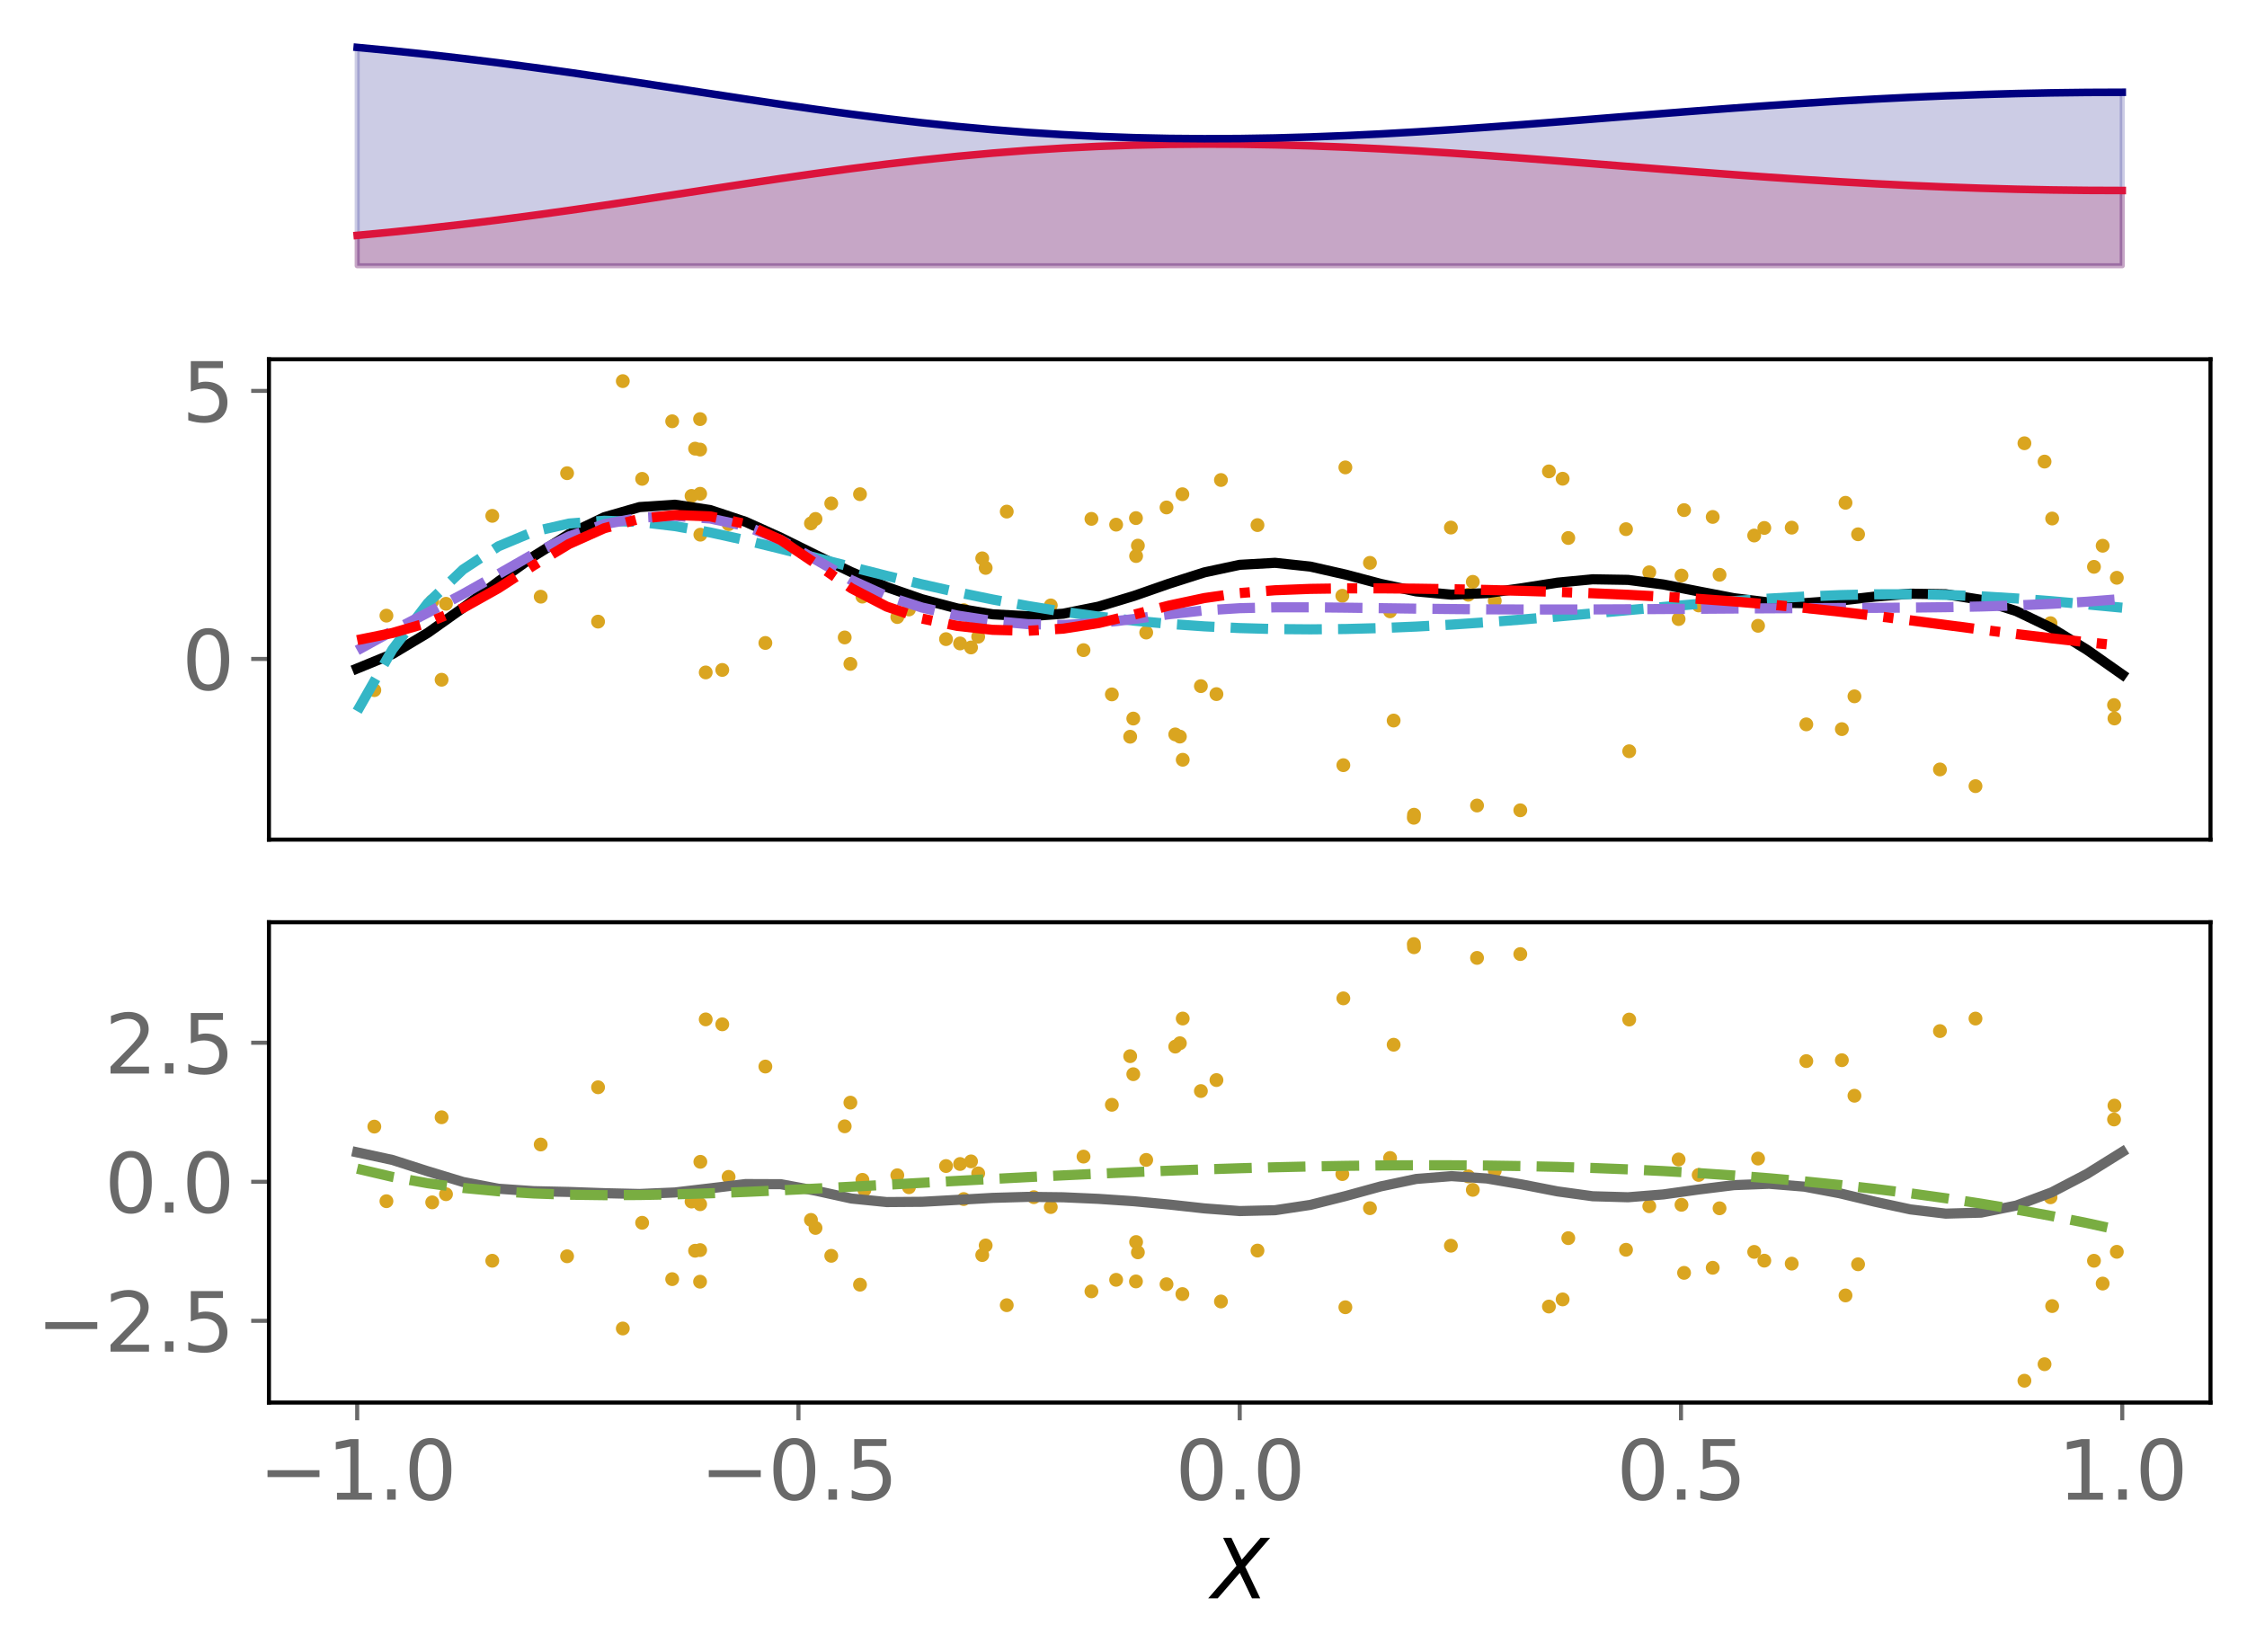 <?xml version="1.0" encoding="utf-8" standalone="no"?>
<!DOCTYPE svg PUBLIC "-//W3C//DTD SVG 1.1//EN"
  "http://www.w3.org/Graphics/SVG/1.1/DTD/svg11.dtd">
<svg xmlns:xlink="http://www.w3.org/1999/xlink" width="443.262pt" height="325.85pt" viewBox="0 0 443.262 325.85" xmlns="http://www.w3.org/2000/svg" version="1.1">
 <defs>
  <style type="text/css">*{stroke-linejoin: round; stroke-linecap: butt}</style>
 </defs>
 <g id="figure_1">
  <g id="patch_1">
   <path d="M 0 325.85 
L 443.262 325.85 
L 443.262 0 
L 0 0 
z
" style="fill: #ffffff"/>
  </g>
  <g id="axes_1">
   <g id="patch_2">
    <path d="M 53.053 54.576 
L 436.062 54.576 
L 436.062 7.2 
L 53.053 7.2 
z
" style="fill: #ffffff"/>
   </g>
   <g id="PolyCollection_1">
    <defs>
     <path id="md987b7becd" d="M 70.462 -273.427 
L 70.462 -279.421 
L 77.426 -280.085 
L 84.39 -280.814 
L 91.353 -281.607 
L 98.317 -282.462 
L 105.281 -283.377 
L 112.245 -284.344 
L 119.209 -285.355 
L 126.173 -286.399 
L 133.136 -287.465 
L 140.1 -288.537 
L 147.064 -289.601 
L 154.028 -290.641 
L 160.992 -291.642 
L 167.956 -292.591 
L 174.919 -293.476 
L 181.883 -294.285 
L 188.847 -295.011 
L 195.811 -295.646 
L 202.775 -296.187 
L 209.738 -296.631 
L 216.702 -296.976 
L 223.666 -297.223 
L 230.63 -297.374 
L 237.594 -297.432 
L 244.558 -297.4 
L 251.521 -297.284 
L 258.485 -297.088 
L 265.449 -296.82 
L 272.413 -296.486 
L 279.377 -296.094 
L 286.34 -295.651 
L 293.304 -295.168 
L 300.268 -294.653 
L 307.232 -294.115 
L 314.196 -293.563 
L 321.159 -293.006 
L 328.123 -292.452 
L 335.087 -291.911 
L 342.051 -291.388 
L 349.015 -290.89 
L 355.979 -290.424 
L 362.942 -289.994 
L 369.906 -289.606 
L 376.87 -289.261 
L 383.834 -288.964 
L 390.798 -288.717 
L 397.762 -288.523 
L 404.725 -288.382 
L 411.689 -288.298 
L 418.653 -288.271 
L 418.653 -273.427 
L 418.653 -273.427 
L 411.689 -273.427 
L 404.725 -273.427 
L 397.762 -273.427 
L 390.798 -273.427 
L 383.834 -273.427 
L 376.87 -273.427 
L 369.906 -273.427 
L 362.942 -273.427 
L 355.979 -273.427 
L 349.015 -273.427 
L 342.051 -273.427 
L 335.087 -273.427 
L 328.123 -273.427 
L 321.159 -273.427 
L 314.196 -273.427 
L 307.232 -273.427 
L 300.268 -273.427 
L 293.304 -273.427 
L 286.34 -273.427 
L 279.377 -273.427 
L 272.413 -273.427 
L 265.449 -273.427 
L 258.485 -273.427 
L 251.521 -273.427 
L 244.558 -273.427 
L 237.594 -273.427 
L 230.63 -273.427 
L 223.666 -273.427 
L 216.702 -273.427 
L 209.738 -273.427 
L 202.775 -273.427 
L 195.811 -273.427 
L 188.847 -273.427 
L 181.883 -273.427 
L 174.919 -273.427 
L 167.956 -273.427 
L 160.992 -273.427 
L 154.028 -273.427 
L 147.064 -273.427 
L 140.1 -273.427 
L 133.136 -273.427 
L 126.173 -273.427 
L 119.209 -273.427 
L 112.245 -273.427 
L 105.281 -273.427 
L 98.317 -273.427 
L 91.353 -273.427 
L 84.39 -273.427 
L 77.426 -273.427 
L 70.462 -273.427 
z
" style="stroke: #dc143c; stroke-opacity: 0.2"/>
    </defs>
    <g clip-path="url(#pdf76a95fe4)">
     <use xlink:href="#md987b7becd" x="0" y="325.85" style="fill: #dc143c; fill-opacity: 0.2; stroke: #dc143c; stroke-opacity: 0.2"/>
    </g>
   </g>
   <g id="PolyCollection_2">
    <defs>
     <path id="m2a4f00400b" d="M 70.462 -273.427 
L 70.462 -316.497 
L 77.426 -315.832 
L 84.39 -315.103 
L 91.353 -314.31 
L 98.317 -313.455 
L 105.281 -312.54 
L 112.245 -311.573 
L 119.209 -310.562 
L 126.173 -309.518 
L 133.136 -308.452 
L 140.1 -307.38 
L 147.064 -306.317 
L 154.028 -305.277 
L 160.992 -304.275 
L 167.956 -303.326 
L 174.919 -302.441 
L 181.883 -301.632 
L 188.847 -300.906 
L 195.811 -300.271 
L 202.775 -299.73 
L 209.738 -299.287 
L 216.702 -298.941 
L 223.666 -298.694 
L 230.63 -298.543 
L 237.594 -298.485 
L 244.558 -298.517 
L 251.521 -298.633 
L 258.485 -298.829 
L 265.449 -299.097 
L 272.413 -299.431 
L 279.377 -299.824 
L 286.34 -300.266 
L 293.304 -300.749 
L 300.268 -301.264 
L 307.232 -301.802 
L 314.196 -302.354 
L 321.159 -302.911 
L 328.123 -303.465 
L 335.087 -304.007 
L 342.051 -304.529 
L 349.015 -305.027 
L 355.979 -305.493 
L 362.942 -305.923 
L 369.906 -306.311 
L 376.87 -306.656 
L 383.834 -306.953 
L 390.798 -307.2 
L 397.762 -307.394 
L 404.725 -307.535 
L 411.689 -307.619 
L 418.653 -307.647 
L 418.653 -273.427 
L 418.653 -273.427 
L 411.689 -273.427 
L 404.725 -273.427 
L 397.762 -273.427 
L 390.798 -273.427 
L 383.834 -273.427 
L 376.87 -273.427 
L 369.906 -273.427 
L 362.942 -273.427 
L 355.979 -273.427 
L 349.015 -273.427 
L 342.051 -273.427 
L 335.087 -273.427 
L 328.123 -273.427 
L 321.159 -273.427 
L 314.196 -273.427 
L 307.232 -273.427 
L 300.268 -273.427 
L 293.304 -273.427 
L 286.34 -273.427 
L 279.377 -273.427 
L 272.413 -273.427 
L 265.449 -273.427 
L 258.485 -273.427 
L 251.521 -273.427 
L 244.558 -273.427 
L 237.594 -273.427 
L 230.63 -273.427 
L 223.666 -273.427 
L 216.702 -273.427 
L 209.738 -273.427 
L 202.775 -273.427 
L 195.811 -273.427 
L 188.847 -273.427 
L 181.883 -273.427 
L 174.919 -273.427 
L 167.956 -273.427 
L 160.992 -273.427 
L 154.028 -273.427 
L 147.064 -273.427 
L 140.1 -273.427 
L 133.136 -273.427 
L 126.173 -273.427 
L 119.209 -273.427 
L 112.245 -273.427 
L 105.281 -273.427 
L 98.317 -273.427 
L 91.353 -273.427 
L 84.39 -273.427 
L 77.426 -273.427 
L 70.462 -273.427 
z
" style="stroke: #000080; stroke-opacity: 0.2"/>
    </defs>
    <g clip-path="url(#pdf76a95fe4)">
     <use xlink:href="#m2a4f00400b" x="0" y="325.85" style="fill: #000080; fill-opacity: 0.2; stroke: #000080; stroke-opacity: 0.2"/>
    </g>
   </g>
   <g id="matplotlib.axis_1"/>
   <g id="matplotlib.axis_2"/>
   <g id="line2d_1">
    <path d="M 70.462 46.429 
L 77.426 45.765 
L 84.39 45.036 
L 91.353 44.243 
L 98.317 43.388 
L 105.281 42.473 
L 112.245 41.506 
L 119.209 40.495 
L 126.173 39.451 
L 133.136 38.385 
L 140.1 37.313 
L 147.064 36.249 
L 154.028 35.209 
L 160.992 34.208 
L 167.956 33.259 
L 174.919 32.374 
L 181.883 31.565 
L 188.847 30.839 
L 195.811 30.204 
L 202.775 29.663 
L 209.738 29.219 
L 216.702 28.874 
L 223.666 28.627 
L 230.63 28.476 
L 237.594 28.418 
L 244.558 28.45 
L 251.521 28.566 
L 258.485 28.762 
L 265.449 29.03 
L 272.413 29.364 
L 279.377 29.756 
L 286.34 30.199 
L 293.304 30.682 
L 300.268 31.197 
L 307.232 31.735 
L 314.196 32.287 
L 321.159 32.844 
L 328.123 33.398 
L 335.087 33.939 
L 342.051 34.462 
L 349.015 34.96 
L 355.979 35.426 
L 362.942 35.856 
L 369.906 36.244 
L 376.87 36.589 
L 383.834 36.886 
L 390.798 37.133 
L 397.762 37.327 
L 404.725 37.468 
L 411.689 37.552 
L 418.653 37.579 
" clip-path="url(#pdf76a95fe4)" style="fill: none; stroke: #dc143c; stroke-width: 1.5; stroke-linecap: square"/>
   </g>
   <g id="line2d_2">
    <path d="M 70.462 9.353 
L 77.426 10.018 
L 84.39 10.747 
L 91.353 11.54 
L 98.317 12.395 
L 105.281 13.31 
L 112.245 14.277 
L 119.209 15.288 
L 126.173 16.332 
L 133.136 17.398 
L 140.1 18.47 
L 147.064 19.533 
L 154.028 20.573 
L 160.992 21.575 
L 167.956 22.524 
L 174.919 23.409 
L 181.883 24.218 
L 188.847 24.944 
L 195.811 25.579 
L 202.775 26.12 
L 209.738 26.563 
L 216.702 26.909 
L 223.666 27.156 
L 230.63 27.307 
L 237.594 27.365 
L 244.558 27.333 
L 251.521 27.217 
L 258.485 27.021 
L 265.449 26.753 
L 272.413 26.419 
L 279.377 26.026 
L 286.34 25.584 
L 293.304 25.101 
L 300.268 24.586 
L 307.232 24.048 
L 314.196 23.496 
L 321.159 22.939 
L 328.123 22.385 
L 335.087 21.843 
L 342.051 21.321 
L 349.015 20.823 
L 355.979 20.357 
L 362.942 19.927 
L 369.906 19.539 
L 376.87 19.194 
L 383.834 18.897 
L 390.798 18.65 
L 397.762 18.456 
L 404.725 18.315 
L 411.689 18.231 
L 418.653 18.203 
" clip-path="url(#pdf76a95fe4)" style="fill: none; stroke: #000080; stroke-width: 1.5; stroke-linecap: square"/>
   </g>
  </g>
  <g id="axes_2">
   <g id="patch_3">
    <path d="M 53.053 165.628 
L 436.062 165.628 
L 436.062 70.876 
L 53.053 70.876 
z
" style="fill: #ffffff"/>
   </g>
   <g id="PathCollection_1">
    <defs>
     <path id="me28615d45f" d="M 0 0.866 
C 0.23 0.866 0.45 0.775 0.612 0.612 
C 0.775 0.45 0.866 0.23 0.866 0 
C 0.866 -0.23 0.775 -0.45 0.612 -0.612 
C 0.45 -0.775 0.23 -0.866 0 -0.866 
C -0.23 -0.866 -0.45 -0.775 -0.612 -0.612 
C -0.775 -0.45 -0.866 -0.23 -0.866 0 
C -0.866 0.23 -0.775 0.45 -0.612 0.612 
C -0.45 0.775 -0.23 0.866 0 0.866 
z
" style="stroke: #daa520"/>
    </defs>
    <g clip-path="url(#pc9ce8273e6)">
     <use xlink:href="#me28615d45f" x="166.633" y="125.748" style="fill: #daa520; stroke: #daa520"/>
     <use xlink:href="#me28615d45f" x="193.764" y="110.142" style="fill: #daa520; stroke: #daa520"/>
     <use xlink:href="#me28615d45f" x="231.839" y="144.874" style="fill: #daa520; stroke: #daa520"/>
     <use xlink:href="#me28615d45f" x="403.326" y="91.057" style="fill: #daa520; stroke: #daa520"/>
     <use xlink:href="#me28615d45f" x="223.562" y="141.75" style="fill: #daa520; stroke: #daa520"/>
     <use xlink:href="#me28615d45f" x="97.111" y="101.76" style="fill: #daa520; stroke: #daa520"/>
     <use xlink:href="#me28615d45f" x="363.34" y="143.832" style="fill: #daa520; stroke: #daa520"/>
     <use xlink:href="#me28615d45f" x="265.399" y="92.203" style="fill: #daa520; stroke: #daa520"/>
     <use xlink:href="#me28615d45f" x="233.247" y="97.494" style="fill: #daa520; stroke: #daa520"/>
     <use xlink:href="#me28615d45f" x="308.259" y="94.438" style="fill: #daa520; stroke: #daa520"/>
     <use xlink:href="#me28615d45f" x="224.469" y="107.636" style="fill: #daa520; stroke: #daa520"/>
     <use xlink:href="#me28615d45f" x="417.113" y="141.732" style="fill: #daa520; stroke: #daa520"/>
     <use xlink:href="#me28615d45f" x="203.939" y="121.477" style="fill: #daa520; stroke: #daa520"/>
     <use xlink:href="#me28615d45f" x="232.753" y="145.305" style="fill: #daa520; stroke: #daa520"/>
     <use xlink:href="#me28615d45f" x="194.442" y="112.031" style="fill: #daa520; stroke: #daa520"/>
     <use xlink:href="#me28615d45f" x="305.553" y="92.988" style="fill: #daa520; stroke: #daa520"/>
     <use xlink:href="#me28615d45f" x="331.704" y="113.538" style="fill: #daa520; stroke: #daa520"/>
     <use xlink:href="#me28615d45f" x="106.663" y="117.711" style="fill: #daa520; stroke: #daa520"/>
     <use xlink:href="#me28615d45f" x="389.702" y="155.082" style="fill: #daa520; stroke: #daa520"/>
     <use xlink:href="#me28615d45f" x="87.981" y="119.105" style="fill: #daa520; stroke: #daa520"/>
     <use xlink:href="#me28615d45f" x="167.754" y="130.968" style="fill: #daa520; stroke: #daa520"/>
     <use xlink:href="#me28615d45f" x="207.286" y="119.428" style="fill: #daa520; stroke: #daa520"/>
     <use xlink:href="#me28615d45f" x="299.906" y="159.843" style="fill: #daa520; stroke: #daa520"/>
     <use xlink:href="#me28615d45f" x="348.041" y="104.148" style="fill: #daa520; stroke: #daa520"/>
     <use xlink:href="#me28615d45f" x="404.827" y="102.289" style="fill: #daa520; stroke: #daa520"/>
     <use xlink:href="#me28615d45f" x="85.261" y="118.619" style="fill: #daa520; stroke: #daa520"/>
     <use xlink:href="#me28615d45f" x="213.744" y="128.252" style="fill: #daa520; stroke: #daa520"/>
     <use xlink:href="#me28615d45f" x="265" y="150.945" style="fill: #daa520; stroke: #daa520"/>
     <use xlink:href="#me28615d45f" x="264.801" y="117.529" style="fill: #daa520; stroke: #daa520"/>
     <use xlink:href="#me28615d45f" x="138.119" y="88.686" style="fill: #daa520; stroke: #daa520"/>
     <use xlink:href="#me28615d45f" x="76.231" y="121.447" style="fill: #daa520; stroke: #daa520"/>
     <use xlink:href="#me28615d45f" x="236.896" y="135.353" style="fill: #daa520; stroke: #daa520"/>
     <use xlink:href="#me28615d45f" x="137.118" y="88.504" style="fill: #daa520; stroke: #daa520"/>
     <use xlink:href="#me28615d45f" x="353.447" y="104.09" style="fill: #daa520; stroke: #daa520"/>
     <use xlink:href="#me28615d45f" x="142.481" y="132.157" style="fill: #daa520; stroke: #daa520"/>
     <use xlink:href="#me28615d45f" x="364.061" y="99.183" style="fill: #daa520; stroke: #daa520"/>
     <use xlink:href="#me28615d45f" x="294.87" y="118.522" style="fill: #daa520; stroke: #daa520"/>
     <use xlink:href="#me28615d45f" x="286.215" y="104.073" style="fill: #daa520; stroke: #daa520"/>
     <use xlink:href="#me28615d45f" x="138.118" y="97.408" style="fill: #daa520; stroke: #daa520"/>
     <use xlink:href="#me28615d45f" x="138.101" y="82.676" style="fill: #daa520; stroke: #daa520"/>
     <use xlink:href="#me28615d45f" x="278.897" y="161.321" style="fill: #daa520; stroke: #daa520"/>
     <use xlink:href="#me28615d45f" x="139.216" y="132.649" style="fill: #daa520; stroke: #daa520"/>
     <use xlink:href="#me28615d45f" x="248.06" y="103.585" style="fill: #daa520; stroke: #daa520"/>
     <use xlink:href="#me28615d45f" x="169.65" y="97.487" style="fill: #daa520; stroke: #daa520"/>
     <use xlink:href="#me28615d45f" x="399.356" y="87.439" style="fill: #daa520; stroke: #daa520"/>
     <use xlink:href="#me28615d45f" x="215.305" y="102.356" style="fill: #daa520; stroke: #daa520"/>
     <use xlink:href="#me28615d45f" x="163.979" y="99.31" style="fill: #daa520; stroke: #daa520"/>
     <use xlink:href="#me28615d45f" x="365.824" y="137.364" style="fill: #daa520; stroke: #daa520"/>
     <use xlink:href="#me28615d45f" x="417.583" y="113.978" style="fill: #daa520; stroke: #daa520"/>
     <use xlink:href="#me28615d45f" x="87.113" y="134.091" style="fill: #daa520; stroke: #daa520"/>
     <use xlink:href="#me28615d45f" x="320.762" y="104.386" style="fill: #daa520; stroke: #daa520"/>
     <use xlink:href="#me28615d45f" x="177.011" y="121.725" style="fill: #daa520; stroke: #daa520"/>
     <use xlink:href="#me28615d45f" x="150.984" y="126.836" style="fill: #daa520; stroke: #daa520"/>
     <use xlink:href="#me28615d45f" x="132.601" y="83.104" style="fill: #daa520; stroke: #daa520"/>
     <use xlink:href="#me28615d45f" x="291.373" y="158.903" style="fill: #daa520; stroke: #daa520"/>
     <use xlink:href="#me28615d45f" x="220.179" y="103.499" style="fill: #daa520; stroke: #daa520"/>
     <use xlink:href="#me28615d45f" x="226.111" y="124.781" style="fill: #daa520; stroke: #daa520"/>
     <use xlink:href="#me28615d45f" x="270.245" y="111.033" style="fill: #daa520; stroke: #daa520"/>
     <use xlink:href="#me28615d45f" x="417.031" y="139.085" style="fill: #daa520; stroke: #daa520"/>
     <use xlink:href="#me28615d45f" x="111.868" y="93.347" style="fill: #daa520; stroke: #daa520"/>
     <use xlink:href="#me28615d45f" x="191.554" y="127.722" style="fill: #daa520; stroke: #daa520"/>
     <use xlink:href="#me28615d45f" x="136.419" y="97.826" style="fill: #daa520; stroke: #daa520"/>
     <use xlink:href="#me28615d45f" x="335.096" y="119.437" style="fill: #daa520; stroke: #daa520"/>
     <use xlink:href="#me28615d45f" x="198.6" y="100.921" style="fill: #daa520; stroke: #daa520"/>
     <use xlink:href="#me28615d45f" x="366.538" y="105.397" style="fill: #daa520; stroke: #daa520"/>
     <use xlink:href="#me28615d45f" x="230.119" y="100.104" style="fill: #daa520; stroke: #daa520"/>
     <use xlink:href="#me28615d45f" x="179.306" y="120.229" style="fill: #daa520; stroke: #daa520"/>
     <use xlink:href="#me28615d45f" x="170.516" y="115.979" style="fill: #daa520; stroke: #daa520"/>
     <use xlink:href="#me28615d45f" x="192.966" y="125.6" style="fill: #daa520; stroke: #daa520"/>
     <use xlink:href="#me28615d45f" x="159.977" y="103.246" style="fill: #daa520; stroke: #daa520"/>
     <use xlink:href="#me28615d45f" x="233.313" y="149.876" style="fill: #daa520; stroke: #daa520"/>
     <use xlink:href="#me28615d45f" x="414.788" y="107.659" style="fill: #daa520; stroke: #daa520"/>
     <use xlink:href="#me28615d45f" x="289.645" y="117.322" style="fill: #daa520; stroke: #daa520"/>
     <use xlink:href="#me28615d45f" x="290.537" y="114.777" style="fill: #daa520; stroke: #daa520"/>
     <use xlink:href="#me28615d45f" x="337.862" y="101.974" style="fill: #daa520; stroke: #daa520"/>
     <use xlink:href="#me28615d45f" x="239.967" y="136.925" style="fill: #daa520; stroke: #daa520"/>
     <use xlink:href="#me28615d45f" x="126.675" y="94.462" style="fill: #daa520; stroke: #daa520"/>
     <use xlink:href="#me28615d45f" x="138.157" y="105.476" style="fill: #daa520; stroke: #daa520"/>
     <use xlink:href="#me28615d45f" x="413.073" y="111.819" style="fill: #daa520; stroke: #daa520"/>
     <use xlink:href="#me28615d45f" x="170.127" y="117.694" style="fill: #daa520; stroke: #daa520"/>
     <use xlink:href="#me28615d45f" x="219.334" y="136.982" style="fill: #daa520; stroke: #daa520"/>
     <use xlink:href="#me28615d45f" x="186.62" y="126.08" style="fill: #daa520; stroke: #daa520"/>
     <use xlink:href="#me28615d45f" x="189.391" y="126.932" style="fill: #daa520; stroke: #daa520"/>
     <use xlink:href="#me28615d45f" x="356.327" y="142.893" style="fill: #daa520; stroke: #daa520"/>
     <use xlink:href="#me28615d45f" x="190.109" y="120.369" style="fill: #daa520; stroke: #daa520"/>
     <use xlink:href="#me28615d45f" x="122.858" y="75.183" style="fill: #daa520; stroke: #daa520"/>
     <use xlink:href="#me28615d45f" x="404.503" y="122.937" style="fill: #daa520; stroke: #daa520"/>
     <use xlink:href="#me28615d45f" x="274.92" y="142.14" style="fill: #daa520; stroke: #daa520"/>
     <use xlink:href="#me28615d45f" x="160.878" y="102.37" style="fill: #daa520; stroke: #daa520"/>
     <use xlink:href="#me28615d45f" x="332.213" y="100.627" style="fill: #daa520; stroke: #daa520"/>
     <use xlink:href="#me28615d45f" x="222.949" y="145.337" style="fill: #daa520; stroke: #daa520"/>
     <use xlink:href="#me28615d45f" x="309.372" y="106.127" style="fill: #daa520; stroke: #daa520"/>
     <use xlink:href="#me28615d45f" x="224.088" y="102.205" style="fill: #daa520; stroke: #daa520"/>
     <use xlink:href="#me28615d45f" x="117.979" y="122.625" style="fill: #daa520; stroke: #daa520"/>
     <use xlink:href="#me28615d45f" x="278.939" y="160.717" style="fill: #daa520; stroke: #daa520"/>
     <use xlink:href="#me28615d45f" x="346.046" y="105.642" style="fill: #daa520; stroke: #daa520"/>
     <use xlink:href="#me28615d45f" x="240.855" y="94.689" style="fill: #daa520; stroke: #daa520"/>
     <use xlink:href="#me28615d45f" x="339.212" y="113.385" style="fill: #daa520; stroke: #daa520"/>
     <use xlink:href="#me28615d45f" x="331.136" y="122.12" style="fill: #daa520; stroke: #daa520"/>
     <use xlink:href="#me28615d45f" x="73.844" y="136.143" style="fill: #daa520; stroke: #daa520"/>
     <use xlink:href="#me28615d45f" x="321.391" y="148.196" style="fill: #daa520; stroke: #daa520"/>
     <use xlink:href="#me28615d45f" x="274.219" y="120.599" style="fill: #daa520; stroke: #daa520"/>
     <use xlink:href="#me28615d45f" x="325.352" y="112.895" style="fill: #daa520; stroke: #daa520"/>
     <use xlink:href="#me28615d45f" x="346.811" y="123.452" style="fill: #daa520; stroke: #daa520"/>
     <use xlink:href="#me28615d45f" x="382.69" y="151.785" style="fill: #daa520; stroke: #daa520"/>
     <use xlink:href="#me28615d45f" x="224.118" y="109.689" style="fill: #daa520; stroke: #daa520"/>
     <use xlink:href="#me28615d45f" x="143.73" y="103.399" style="fill: #daa520; stroke: #daa520"/>
    </g>
   </g>
   <g id="matplotlib.axis_3"/>
   <g id="matplotlib.axis_4">
    <g id="ytick_1">
     <g id="line2d_3">
      <defs>
       <path id="mc7d3f2f0c9" d="M 0 0 
L -3.5 0 
" style="stroke: #696969; stroke-width: 0.8"/>
      </defs>
      <g>
       <use xlink:href="#mc7d3f2f0c9" x="53.053" y="129.99" style="fill: #696969; stroke: #696969; stroke-width: 0.8"/>
      </g>
     </g>
     <g id="text_1">
      <!-- 0 -->
      <g style="fill: #696969" transform="translate(35.873 136.069) scale(0.16 -0.16)">
       <defs>
        <path id="DejaVuSans-30" d="M 2034 4250 
Q 1547 4250 1301 3770 
Q 1056 3291 1056 2328 
Q 1056 1369 1301 889 
Q 1547 409 2034 409 
Q 2525 409 2770 889 
Q 3016 1369 3016 2328 
Q 3016 3291 2770 3770 
Q 2525 4250 2034 4250 
z
M 2034 4750 
Q 2819 4750 3233 4129 
Q 3647 3509 3647 2328 
Q 3647 1150 3233 529 
Q 2819 -91 2034 -91 
Q 1250 -91 836 529 
Q 422 1150 422 2328 
Q 422 3509 836 4129 
Q 1250 4750 2034 4750 
z
" transform="scale(0.016)"/>
       </defs>
       <use xlink:href="#DejaVuSans-30"/>
      </g>
     </g>
    </g>
    <g id="ytick_2">
     <g id="line2d_4">
      <g>
       <use xlink:href="#mc7d3f2f0c9" x="53.053" y="77.111" style="fill: #696969; stroke: #696969; stroke-width: 0.8"/>
      </g>
     </g>
     <g id="text_2">
      <!-- 5 -->
      <g style="fill: #696969" transform="translate(35.873 83.19) scale(0.16 -0.16)">
       <defs>
        <path id="DejaVuSans-35" d="M 691 4666 
L 3169 4666 
L 3169 4134 
L 1269 4134 
L 1269 2991 
Q 1406 3038 1543 3061 
Q 1681 3084 1819 3084 
Q 2600 3084 3056 2656 
Q 3513 2228 3513 1497 
Q 3513 744 3044 326 
Q 2575 -91 1722 -91 
Q 1428 -91 1123 -41 
Q 819 9 494 109 
L 494 744 
Q 775 591 1075 516 
Q 1375 441 1709 441 
Q 2250 441 2565 725 
Q 2881 1009 2881 1497 
Q 2881 1984 2565 2268 
Q 2250 2553 1709 2553 
Q 1456 2553 1204 2497 
Q 953 2441 691 2322 
L 691 4666 
z
" transform="scale(0.016)"/>
       </defs>
       <use xlink:href="#DejaVuSans-35"/>
      </g>
     </g>
    </g>
   </g>
   <g id="line2d_5">
    <path d="M 70.462 131.873 
L 77.426 129.014 
L 84.39 124.84 
L 91.353 119.9 
L 98.317 114.713 
L 105.281 109.734 
L 112.245 105.378 
L 119.209 102.032 
L 126.173 100.028 
L 133.136 99.562 
L 140.1 100.616 
L 147.064 102.932 
L 154.028 106.07 
L 160.992 109.524 
L 167.956 112.862 
L 174.919 115.802 
L 181.883 118.21 
L 188.847 120.027 
L 195.811 121.182 
L 202.775 121.564 
L 209.738 121.063 
L 216.702 119.67 
L 223.666 117.565 
L 230.63 115.135 
L 237.594 112.911 
L 244.558 111.422 
L 251.521 111.026 
L 258.485 111.769 
L 265.449 113.348 
L 272.413 115.192 
L 279.377 116.664 
L 286.34 117.305 
L 293.304 117.003 
L 300.268 116.036 
L 307.232 114.941 
L 314.196 114.275 
L 321.159 114.392 
L 328.123 115.296 
L 335.087 116.667 
L 342.051 118.006 
L 349.015 118.854 
L 355.979 118.981 
L 362.942 118.474 
L 369.906 117.689 
L 376.87 117.117 
L 383.834 117.221 
L 390.798 118.32 
L 397.762 120.554 
L 404.725 123.899 
L 411.689 128.181 
L 418.653 133.071 
" clip-path="url(#pc9ce8273e6)" style="fill: none; stroke: #000000; stroke-width: 2; stroke-linecap: square"/>
   </g>
   <g id="line2d_6">
    <path d="M 70.462 140.308 
L 77.426 128.108 
L 84.39 118.964 
L 91.353 112.34 
L 98.317 107.774 
L 105.281 104.867 
L 112.245 103.28 
L 119.209 102.726 
L 126.173 102.963 
L 133.136 103.787 
L 140.1 105.032 
L 147.064 106.56 
L 154.028 108.26 
L 160.992 110.043 
L 167.956 111.84 
L 174.919 113.596 
L 181.883 115.27 
L 188.847 116.831 
L 195.811 118.259 
L 202.775 119.54 
L 209.738 120.664 
L 216.702 121.628 
L 223.666 122.431 
L 230.63 123.074 
L 237.594 123.562 
L 244.558 123.899 
L 251.521 124.093 
L 258.485 124.151 
L 265.449 124.082 
L 272.413 123.896 
L 279.377 123.603 
L 286.34 123.215 
L 293.304 122.746 
L 300.268 122.21 
L 307.232 121.623 
L 314.196 121.001 
L 321.159 120.365 
L 328.123 119.734 
L 335.087 119.128 
L 342.051 118.57 
L 349.015 118.082 
L 355.979 117.684 
L 362.942 117.397 
L 369.906 117.238 
L 376.87 117.22 
L 383.834 117.352 
L 390.798 117.633 
L 397.762 118.055 
L 404.725 118.596 
L 411.689 119.222 
L 418.653 119.877 
" clip-path="url(#pc9ce8273e6)" style="fill: none; stroke-dasharray: 7.4,3.2; stroke-dashoffset: 0; stroke: #34b6c6; stroke-width: 2"/>
   </g>
   <g id="line2d_7">
    <path d="M 70.462 128.289 
L 77.426 124.461 
L 84.39 120.86 
L 91.353 117.187 
L 98.317 113.257 
L 105.281 109.269 
L 112.245 105.821 
L 119.209 103.416 
L 126.173 102.122 
L 133.136 101.776 
L 140.1 102.288 
L 147.064 103.78 
L 154.028 106.534 
L 160.992 110.441 
L 167.956 114.45 
L 174.919 117.605 
L 181.883 119.85 
L 188.847 121.427 
L 195.811 122.498 
L 202.775 123.123 
L 209.738 123.278 
L 216.702 122.917 
L 223.666 122.115 
L 230.63 121.168 
L 237.594 120.411 
L 244.558 119.976 
L 251.521 119.809 
L 258.485 119.802 
L 265.449 119.873 
L 272.413 119.971 
L 279.377 120.067 
L 286.34 120.146 
L 293.304 120.202 
L 300.268 120.232 
L 307.232 120.237 
L 314.196 120.221 
L 321.159 120.188 
L 328.123 120.143 
L 335.087 120.094 
L 342.051 120.046 
L 349.015 120.004 
L 355.979 119.97 
L 362.942 119.94 
L 369.906 119.908 
L 376.87 119.86 
L 383.834 119.777 
L 390.798 119.64 
L 397.762 119.427 
L 404.725 119.118 
L 411.689 118.696 
L 418.653 118.148 
" clip-path="url(#pc9ce8273e6)" style="fill: none; stroke-dasharray: 7.4,3.2; stroke-dashoffset: 0; stroke: #9370db; stroke-width: 2"/>
   </g>
   <g id="line2d_8">
    <path d="M 70.462 126.277 
L 77.426 124.867 
L 84.39 122.844 
L 91.353 119.941 
L 98.317 116.036 
L 105.281 111.518 
L 112.245 107.312 
L 119.209 104.201 
L 126.173 102.351 
L 133.136 101.597 
L 140.1 101.865 
L 147.064 103.368 
L 154.028 106.532 
L 160.992 111.234 
L 167.956 116.047 
L 174.919 119.662 
L 181.883 122.021 
L 188.847 123.47 
L 195.811 124.245 
L 202.775 124.434 
L 209.738 124.012 
L 216.702 122.92 
L 223.666 121.266 
L 230.63 119.462 
L 237.594 117.976 
L 244.558 116.992 
L 251.521 116.437 
L 258.485 116.165 
L 265.449 116.064 
L 272.413 116.064 
L 279.377 116.126 
L 286.34 116.233 
L 293.304 116.377 
L 300.268 116.555 
L 307.232 116.771 
L 314.196 117.029 
L 321.159 117.336 
L 328.123 117.702 
L 335.087 118.136 
L 342.051 118.645 
L 349.015 119.237 
L 355.979 119.912 
L 362.942 120.669 
L 369.906 121.495 
L 376.87 122.374 
L 383.834 123.281 
L 390.798 124.19 
L 397.762 125.075 
L 404.725 125.915 
L 411.689 126.693 
L 418.653 127.399 
" clip-path="url(#pc9ce8273e6)" style="fill: none; stroke-dasharray: 12.8,3.2,2,3.2; stroke-dashoffset: 0; stroke: #ff0000; stroke-width: 2"/>
   </g>
   <g id="patch_4">
    <path d="M 53.053 165.628 
L 53.053 70.876 
" style="fill: none; stroke: #000000; stroke-width: 0.8; stroke-linejoin: miter; stroke-linecap: square"/>
   </g>
   <g id="patch_5">
    <path d="M 436.062 165.628 
L 436.062 70.876 
" style="fill: none; stroke: #000000; stroke-width: 0.8; stroke-linejoin: miter; stroke-linecap: square"/>
   </g>
   <g id="patch_6">
    <path d="M 53.053 165.628 
L 436.062 165.628 
" style="fill: none; stroke: #000000; stroke-width: 0.8; stroke-linejoin: miter; stroke-linecap: square"/>
   </g>
   <g id="patch_7">
    <path d="M 53.053 70.876 
L 436.062 70.876 
" style="fill: none; stroke: #000000; stroke-width: 0.8; stroke-linejoin: miter; stroke-linecap: square"/>
   </g>
  </g>
  <g id="axes_3">
   <g id="patch_8">
    <path d="M 53.053 276.68 
L 436.062 276.68 
L 436.062 181.927 
L 53.053 181.927 
z
" style="fill: #ffffff"/>
   </g>
   <g id="PathCollection_2">
    <g clip-path="url(#p6bbb533f32)">
     <use xlink:href="#me28615d45f" x="166.633" y="222.186" style="fill: #daa520; stroke: #daa520"/>
     <use xlink:href="#me28615d45f" x="193.764" y="247.583" style="fill: #daa520; stroke: #daa520"/>
     <use xlink:href="#me28615d45f" x="231.839" y="206.462" style="fill: #daa520; stroke: #daa520"/>
     <use xlink:href="#me28615d45f" x="403.326" y="269.116" style="fill: #daa520; stroke: #daa520"/>
     <use xlink:href="#me28615d45f" x="223.562" y="211.903" style="fill: #daa520; stroke: #daa520"/>
     <use xlink:href="#me28615d45f" x="97.111" y="248.703" style="fill: #daa520; stroke: #daa520"/>
     <use xlink:href="#me28615d45f" x="363.34" y="209.143" style="fill: #daa520; stroke: #daa520"/>
     <use xlink:href="#me28615d45f" x="265.399" y="257.879" style="fill: #daa520; stroke: #daa520"/>
     <use xlink:href="#me28615d45f" x="233.247" y="255.279" style="fill: #daa520; stroke: #daa520"/>
     <use xlink:href="#me28615d45f" x="308.259" y="256.33" style="fill: #daa520; stroke: #daa520"/>
     <use xlink:href="#me28615d45f" x="224.469" y="247.046" style="fill: #daa520; stroke: #daa520"/>
     <use xlink:href="#me28615d45f" x="417.113" y="218.101" style="fill: #daa520; stroke: #daa520"/>
     <use xlink:href="#me28615d45f" x="203.939" y="236.166" style="fill: #daa520; stroke: #daa520"/>
     <use xlink:href="#me28615d45f" x="232.753" y="205.795" style="fill: #daa520; stroke: #daa520"/>
     <use xlink:href="#me28615d45f" x="194.442" y="245.686" style="fill: #daa520; stroke: #daa520"/>
     <use xlink:href="#me28615d45f" x="305.553" y="257.739" style="fill: #daa520; stroke: #daa520"/>
     <use xlink:href="#me28615d45f" x="331.704" y="237.667" style="fill: #daa520; stroke: #daa520"/>
     <use xlink:href="#me28615d45f" x="106.663" y="225.775" style="fill: #daa520; stroke: #daa520"/>
     <use xlink:href="#me28615d45f" x="389.702" y="200.931" style="fill: #daa520; stroke: #daa520"/>
     <use xlink:href="#me28615d45f" x="87.981" y="235.58" style="fill: #daa520; stroke: #daa520"/>
     <use xlink:href="#me28615d45f" x="167.754" y="217.515" style="fill: #daa520; stroke: #daa520"/>
     <use xlink:href="#me28615d45f" x="207.286" y="238.112" style="fill: #daa520; stroke: #daa520"/>
     <use xlink:href="#me28615d45f" x="299.906" y="188.208" style="fill: #daa520; stroke: #daa520"/>
     <use xlink:href="#me28615d45f" x="348.041" y="248.687" style="fill: #daa520; stroke: #daa520"/>
     <use xlink:href="#me28615d45f" x="404.827" y="257.646" style="fill: #daa520; stroke: #daa520"/>
     <use xlink:href="#me28615d45f" x="85.261" y="237.186" style="fill: #daa520; stroke: #daa520"/>
     <use xlink:href="#me28615d45f" x="213.744" y="228.16" style="fill: #daa520; stroke: #daa520"/>
     <use xlink:href="#me28615d45f" x="265" y="196.943" style="fill: #daa520; stroke: #daa520"/>
     <use xlink:href="#me28615d45f" x="264.801" y="231.61" style="fill: #daa520; stroke: #daa520"/>
     <use xlink:href="#me28615d45f" x="138.119" y="246.603" style="fill: #daa520; stroke: #daa520"/>
     <use xlink:href="#me28615d45f" x="76.231" y="236.961" style="fill: #daa520; stroke: #daa520"/>
     <use xlink:href="#me28615d45f" x="236.896" y="215.229" style="fill: #daa520; stroke: #daa520"/>
     <use xlink:href="#me28615d45f" x="137.118" y="246.73" style="fill: #daa520; stroke: #daa520"/>
     <use xlink:href="#me28615d45f" x="353.447" y="249.274" style="fill: #daa520; stroke: #daa520"/>
     <use xlink:href="#me28615d45f" x="142.481" y="202.068" style="fill: #daa520; stroke: #daa520"/>
     <use xlink:href="#me28615d45f" x="364.061" y="255.547" style="fill: #daa520; stroke: #daa520"/>
     <use xlink:href="#me28615d45f" x="294.87" y="230.938" style="fill: #daa520; stroke: #daa520"/>
     <use xlink:href="#me28615d45f" x="286.215" y="245.738" style="fill: #daa520; stroke: #daa520"/>
     <use xlink:href="#me28615d45f" x="138.118" y="237.555" style="fill: #daa520; stroke: #daa520"/>
     <use xlink:href="#me28615d45f" x="138.101" y="252.837" style="fill: #daa520; stroke: #daa520"/>
     <use xlink:href="#me28615d45f" x="278.897" y="186.234" style="fill: #daa520; stroke: #daa520"/>
     <use xlink:href="#me28615d45f" x="139.216" y="201.092" style="fill: #daa520; stroke: #daa520"/>
     <use xlink:href="#me28615d45f" x="248.06" y="246.698" style="fill: #daa520; stroke: #daa520"/>
     <use xlink:href="#me28615d45f" x="169.65" y="253.426" style="fill: #daa520; stroke: #daa520"/>
     <use xlink:href="#me28615d45f" x="399.356" y="272.373" style="fill: #daa520; stroke: #daa520"/>
     <use xlink:href="#me28615d45f" x="215.305" y="254.74" style="fill: #daa520; stroke: #daa520"/>
     <use xlink:href="#me28615d45f" x="163.979" y="247.732" style="fill: #daa520; stroke: #daa520"/>
     <use xlink:href="#me28615d45f" x="365.824" y="216.153" style="fill: #daa520; stroke: #daa520"/>
     <use xlink:href="#me28615d45f" x="417.583" y="246.94" style="fill: #daa520; stroke: #daa520"/>
     <use xlink:href="#me28615d45f" x="87.113" y="220.402" style="fill: #daa520; stroke: #daa520"/>
     <use xlink:href="#me28615d45f" x="320.762" y="246.54" style="fill: #daa520; stroke: #daa520"/>
     <use xlink:href="#me28615d45f" x="177.011" y="231.84" style="fill: #daa520; stroke: #daa520"/>
     <use xlink:href="#me28615d45f" x="150.984" y="210.394" style="fill: #daa520; stroke: #daa520"/>
     <use xlink:href="#me28615d45f" x="132.601" y="252.332" style="fill: #daa520; stroke: #daa520"/>
     <use xlink:href="#me28615d45f" x="291.373" y="188.964" style="fill: #daa520; stroke: #daa520"/>
     <use xlink:href="#me28615d45f" x="220.179" y="252.468" style="fill: #daa520; stroke: #daa520"/>
     <use xlink:href="#me28615d45f" x="226.111" y="228.812" style="fill: #daa520; stroke: #daa520"/>
     <use xlink:href="#me28615d45f" x="270.245" y="238.335" style="fill: #daa520; stroke: #daa520"/>
     <use xlink:href="#me28615d45f" x="417.031" y="220.839" style="fill: #daa520; stroke: #daa520"/>
     <use xlink:href="#me28615d45f" x="111.868" y="247.823" style="fill: #daa520; stroke: #daa520"/>
     <use xlink:href="#me28615d45f" x="191.554" y="229.102" style="fill: #daa520; stroke: #daa520"/>
     <use xlink:href="#me28615d45f" x="136.419" y="237.03" style="fill: #daa520; stroke: #daa520"/>
     <use xlink:href="#me28615d45f" x="335.096" y="231.776" style="fill: #daa520; stroke: #daa520"/>
     <use xlink:href="#me28615d45f" x="198.6" y="257.472" style="fill: #daa520; stroke: #daa520"/>
     <use xlink:href="#me28615d45f" x="366.538" y="249.402" style="fill: #daa520; stroke: #daa520"/>
     <use xlink:href="#me28615d45f" x="230.119" y="253.338" style="fill: #daa520; stroke: #daa520"/>
     <use xlink:href="#me28615d45f" x="179.306" y="234.207" style="fill: #daa520; stroke: #daa520"/>
     <use xlink:href="#me28615d45f" x="170.516" y="234.744" style="fill: #daa520; stroke: #daa520"/>
     <use xlink:href="#me28615d45f" x="192.966" y="231.466" style="fill: #daa520; stroke: #daa520"/>
     <use xlink:href="#me28615d45f" x="159.977" y="240.648" style="fill: #daa520; stroke: #daa520"/>
     <use xlink:href="#me28615d45f" x="233.313" y="200.923" style="fill: #daa520; stroke: #daa520"/>
     <use xlink:href="#me28615d45f" x="414.788" y="253.206" style="fill: #daa520; stroke: #daa520"/>
     <use xlink:href="#me28615d45f" x="289.645" y="232.062" style="fill: #daa520; stroke: #daa520"/>
     <use xlink:href="#me28615d45f" x="290.537" y="234.722" style="fill: #daa520; stroke: #daa520"/>
     <use xlink:href="#me28615d45f" x="337.862" y="250.092" style="fill: #daa520; stroke: #daa520"/>
     <use xlink:href="#me28615d45f" x="239.967" y="213.062" style="fill: #daa520; stroke: #daa520"/>
     <use xlink:href="#me28615d45f" x="126.675" y="241.216" style="fill: #daa520; stroke: #daa520"/>
     <use xlink:href="#me28615d45f" x="138.157" y="229.188" style="fill: #daa520; stroke: #daa520"/>
     <use xlink:href="#me28615d45f" x="413.073" y="248.706" style="fill: #daa520; stroke: #daa520"/>
     <use xlink:href="#me28615d45f" x="170.127" y="232.742" style="fill: #daa520; stroke: #daa520"/>
     <use xlink:href="#me28615d45f" x="219.334" y="217.94" style="fill: #daa520; stroke: #daa520"/>
     <use xlink:href="#me28615d45f" x="186.62" y="230.021" style="fill: #daa520; stroke: #daa520"/>
     <use xlink:href="#me28615d45f" x="189.391" y="229.619" style="fill: #daa520; stroke: #daa520"/>
     <use xlink:href="#me28615d45f" x="356.327" y="209.322" style="fill: #daa520; stroke: #daa520"/>
     <use xlink:href="#me28615d45f" x="190.109" y="236.535" style="fill: #daa520; stroke: #daa520"/>
     <use xlink:href="#me28615d45f" x="122.858" y="262.068" style="fill: #daa520; stroke: #daa520"/>
     <use xlink:href="#me28615d45f" x="404.503" y="236.187" style="fill: #daa520; stroke: #daa520"/>
     <use xlink:href="#me28615d45f" x="274.92" y="206.091" style="fill: #daa520; stroke: #daa520"/>
     <use xlink:href="#me28615d45f" x="160.878" y="242.234" style="fill: #daa520; stroke: #daa520"/>
     <use xlink:href="#me28615d45f" x="332.213" y="251.094" style="fill: #daa520; stroke: #daa520"/>
     <use xlink:href="#me28615d45f" x="222.949" y="208.347" style="fill: #daa520; stroke: #daa520"/>
     <use xlink:href="#me28615d45f" x="309.372" y="244.244" style="fill: #daa520; stroke: #daa520"/>
     <use xlink:href="#me28615d45f" x="224.088" y="252.784" style="fill: #daa520; stroke: #daa520"/>
     <use xlink:href="#me28615d45f" x="117.979" y="214.485" style="fill: #daa520; stroke: #daa520"/>
     <use xlink:href="#me28615d45f" x="278.939" y="186.862" style="fill: #daa520; stroke: #daa520"/>
     <use xlink:href="#me28615d45f" x="346.046" y="246.956" style="fill: #daa520; stroke: #daa520"/>
     <use xlink:href="#me28615d45f" x="240.855" y="256.741" style="fill: #daa520; stroke: #daa520"/>
     <use xlink:href="#me28615d45f" x="339.212" y="238.357" style="fill: #daa520; stroke: #daa520"/>
     <use xlink:href="#me28615d45f" x="331.136" y="228.728" style="fill: #daa520; stroke: #daa520"/>
     <use xlink:href="#me28615d45f" x="73.844" y="222.243" style="fill: #daa520; stroke: #daa520"/>
     <use xlink:href="#me28615d45f" x="321.391" y="201.123" style="fill: #daa520; stroke: #daa520"/>
     <use xlink:href="#me28615d45f" x="274.219" y="228.432" style="fill: #daa520; stroke: #daa520"/>
     <use xlink:href="#me28615d45f" x="325.352" y="237.953" style="fill: #daa520; stroke: #daa520"/>
     <use xlink:href="#me28615d45f" x="346.811" y="228.549" style="fill: #daa520; stroke: #daa520"/>
     <use xlink:href="#me28615d45f" x="382.69" y="203.4" style="fill: #daa520; stroke: #daa520"/>
     <use xlink:href="#me28615d45f" x="224.118" y="245.012" style="fill: #daa520; stroke: #daa520"/>
     <use xlink:href="#me28615d45f" x="143.73" y="232.159" style="fill: #daa520; stroke: #daa520"/>
    </g>
   </g>
   <g id="matplotlib.axis_5">
    <g id="xtick_1">
     <g id="line2d_9">
      <defs>
       <path id="m3e863dda67" d="M 0 0 
L 0 3.5 
" style="stroke: #696969; stroke-width: 0.8"/>
      </defs>
      <g>
       <use xlink:href="#m3e863dda67" x="70.462" y="276.68" style="fill: #696969; stroke: #696969; stroke-width: 0.8"/>
      </g>
     </g>
     <g id="text_3">
      <!-- −1.0 -->
      <g style="fill: #696969" transform="translate(51.036 295.837) scale(0.16 -0.16)">
       <defs>
        <path id="DejaVuSans-2212" d="M 678 2272 
L 4684 2272 
L 4684 1741 
L 678 1741 
L 678 2272 
z
" transform="scale(0.016)"/>
        <path id="DejaVuSans-31" d="M 794 531 
L 1825 531 
L 1825 4091 
L 703 3866 
L 703 4441 
L 1819 4666 
L 2450 4666 
L 2450 531 
L 3481 531 
L 3481 0 
L 794 0 
L 794 531 
z
" transform="scale(0.016)"/>
        <path id="DejaVuSans-2e" d="M 684 794 
L 1344 794 
L 1344 0 
L 684 0 
L 684 794 
z
" transform="scale(0.016)"/>
       </defs>
       <use xlink:href="#DejaVuSans-2212"/>
       <use xlink:href="#DejaVuSans-31" x="83.789"/>
       <use xlink:href="#DejaVuSans-2e" x="147.412"/>
       <use xlink:href="#DejaVuSans-30" x="179.199"/>
      </g>
     </g>
    </g>
    <g id="xtick_2">
     <g id="line2d_10">
      <g>
       <use xlink:href="#m3e863dda67" x="157.51" y="276.68" style="fill: #696969; stroke: #696969; stroke-width: 0.8"/>
      </g>
     </g>
     <g id="text_4">
      <!-- −0.5 -->
      <g style="fill: #696969" transform="translate(138.084 295.837) scale(0.16 -0.16)">
       <use xlink:href="#DejaVuSans-2212"/>
       <use xlink:href="#DejaVuSans-30" x="83.789"/>
       <use xlink:href="#DejaVuSans-2e" x="147.412"/>
       <use xlink:href="#DejaVuSans-35" x="179.199"/>
      </g>
     </g>
    </g>
    <g id="xtick_3">
     <g id="line2d_11">
      <g>
       <use xlink:href="#m3e863dda67" x="244.558" y="276.68" style="fill: #696969; stroke: #696969; stroke-width: 0.8"/>
      </g>
     </g>
     <g id="text_5">
      <!-- 0.0 -->
      <g style="fill: #696969" transform="translate(231.835 295.837) scale(0.16 -0.16)">
       <use xlink:href="#DejaVuSans-30"/>
       <use xlink:href="#DejaVuSans-2e" x="63.623"/>
       <use xlink:href="#DejaVuSans-30" x="95.41"/>
      </g>
     </g>
    </g>
    <g id="xtick_4">
     <g id="line2d_12">
      <g>
       <use xlink:href="#m3e863dda67" x="331.605" y="276.68" style="fill: #696969; stroke: #696969; stroke-width: 0.8"/>
      </g>
     </g>
     <g id="text_6">
      <!-- 0.5 -->
      <g style="fill: #696969" transform="translate(318.883 295.837) scale(0.16 -0.16)">
       <use xlink:href="#DejaVuSans-30"/>
       <use xlink:href="#DejaVuSans-2e" x="63.623"/>
       <use xlink:href="#DejaVuSans-35" x="95.41"/>
      </g>
     </g>
    </g>
    <g id="xtick_5">
     <g id="line2d_13">
      <g>
       <use xlink:href="#m3e863dda67" x="418.653" y="276.68" style="fill: #696969; stroke: #696969; stroke-width: 0.8"/>
      </g>
     </g>
     <g id="text_7">
      <!-- 1.0 -->
      <g style="fill: #696969" transform="translate(405.93 295.837) scale(0.16 -0.16)">
       <use xlink:href="#DejaVuSans-31"/>
       <use xlink:href="#DejaVuSans-2e" x="63.623"/>
       <use xlink:href="#DejaVuSans-30" x="95.41"/>
      </g>
     </g>
    </g>
    <g id="text_8">
     <!-- $X$ -->
     <g transform="translate(239.037 315.322) scale(0.16 -0.16)">
      <defs>
       <path id="DejaVuSans-Oblique-58" d="M 878 4666 
L 1516 4666 
L 2316 2981 
L 3763 4666 
L 4500 4666 
L 2578 2438 
L 3738 0 
L 3103 0 
L 2163 1966 
L 459 0 
L -275 0 
L 1906 2509 
L 878 4666 
z
" transform="scale(0.016)"/>
      </defs>
      <use xlink:href="#DejaVuSans-Oblique-58" transform="translate(0 0.094)"/>
     </g>
    </g>
   </g>
   <g id="matplotlib.axis_6">
    <g id="ytick_3">
     <g id="line2d_14">
      <g>
       <use xlink:href="#mc7d3f2f0c9" x="53.053" y="260.553" style="fill: #696969; stroke: #696969; stroke-width: 0.8"/>
      </g>
     </g>
     <g id="text_9">
      <!-- −2.5 -->
      <g style="fill: #696969" transform="translate(7.2 266.632) scale(0.16 -0.16)">
       <defs>
        <path id="DejaVuSans-32" d="M 1228 531 
L 3431 531 
L 3431 0 
L 469 0 
L 469 531 
Q 828 903 1448 1529 
Q 2069 2156 2228 2338 
Q 2531 2678 2651 2914 
Q 2772 3150 2772 3378 
Q 2772 3750 2511 3984 
Q 2250 4219 1831 4219 
Q 1534 4219 1204 4116 
Q 875 4013 500 3803 
L 500 4441 
Q 881 4594 1212 4672 
Q 1544 4750 1819 4750 
Q 2544 4750 2975 4387 
Q 3406 4025 3406 3419 
Q 3406 3131 3298 2873 
Q 3191 2616 2906 2266 
Q 2828 2175 2409 1742 
Q 1991 1309 1228 531 
z
" transform="scale(0.016)"/>
       </defs>
       <use xlink:href="#DejaVuSans-2212"/>
       <use xlink:href="#DejaVuSans-32" x="83.789"/>
       <use xlink:href="#DejaVuSans-2e" x="147.412"/>
       <use xlink:href="#DejaVuSans-35" x="179.199"/>
      </g>
     </g>
    </g>
    <g id="ytick_4">
     <g id="line2d_15">
      <g>
       <use xlink:href="#mc7d3f2f0c9" x="53.053" y="233.125" style="fill: #696969; stroke: #696969; stroke-width: 0.8"/>
      </g>
     </g>
     <g id="text_10">
      <!-- 0.0 -->
      <g style="fill: #696969" transform="translate(20.608 239.204) scale(0.16 -0.16)">
       <use xlink:href="#DejaVuSans-30"/>
       <use xlink:href="#DejaVuSans-2e" x="63.623"/>
       <use xlink:href="#DejaVuSans-30" x="95.41"/>
      </g>
     </g>
    </g>
    <g id="ytick_5">
     <g id="line2d_16">
      <g>
       <use xlink:href="#mc7d3f2f0c9" x="53.053" y="205.697" style="fill: #696969; stroke: #696969; stroke-width: 0.8"/>
      </g>
     </g>
     <g id="text_11">
      <!-- 2.5 -->
      <g style="fill: #696969" transform="translate(20.608 211.776) scale(0.16 -0.16)">
       <use xlink:href="#DejaVuSans-32"/>
       <use xlink:href="#DejaVuSans-2e" x="63.623"/>
       <use xlink:href="#DejaVuSans-35" x="95.41"/>
      </g>
     </g>
    </g>
   </g>
   <g id="line2d_17">
    <path d="M 70.462 227.32 
L 77.426 228.823 
L 84.39 231.055 
L 91.353 233.167 
L 98.317 234.497 
L 105.281 234.975 
L 112.245 235.131 
L 119.209 235.375 
L 126.173 235.534 
L 133.136 235.236 
L 140.1 234.42 
L 147.064 233.577 
L 154.028 233.604 
L 160.992 234.899 
L 167.956 236.429 
L 174.919 237.13 
L 181.883 237.078 
L 188.847 236.696 
L 195.811 236.302 
L 202.775 236.102 
L 209.738 236.185 
L 216.702 236.496 
L 223.666 236.964 
L 230.63 237.614 
L 237.594 238.379 
L 244.558 238.903 
L 251.521 238.739 
L 258.485 237.686 
L 265.449 235.943 
L 272.413 234.03 
L 279.377 232.567 
L 286.34 232.014 
L 293.304 232.476 
L 300.268 233.663 
L 307.232 235.024 
L 314.196 235.981 
L 321.159 236.18 
L 328.123 235.621 
L 335.087 234.649 
L 342.051 233.788 
L 349.015 233.522 
L 355.979 234.091 
L 362.942 235.402 
L 369.906 237.074 
L 376.87 238.578 
L 383.834 239.412 
L 390.798 239.215 
L 397.762 237.816 
L 404.725 235.216 
L 411.689 231.581 
L 418.653 227.241 
" clip-path="url(#p6bbb533f32)" style="fill: none; stroke: #696969; stroke-width: 2; stroke-linecap: square"/>
   </g>
   <g id="line2d_18">
    <path d="M 70.462 230.541 
L 77.426 232.168 
L 84.39 233.417 
L 91.353 234.344 
L 98.317 235.001 
L 105.281 235.433 
L 112.245 235.679 
L 119.209 235.771 
L 126.173 235.739 
L 133.136 235.607 
L 140.1 235.397 
L 147.064 235.127 
L 154.028 234.812 
L 160.992 234.465 
L 167.956 234.097 
L 174.919 233.716 
L 181.883 233.331 
L 188.847 232.948 
L 195.811 232.571 
L 202.775 232.207 
L 209.738 231.858 
L 216.702 231.528 
L 223.666 231.221 
L 230.63 230.938 
L 237.594 230.683 
L 244.558 230.457 
L 251.521 230.264 
L 258.485 230.106 
L 265.449 229.985 
L 272.413 229.904 
L 279.377 229.865 
L 286.34 229.871 
L 293.304 229.925 
L 300.268 230.03 
L 307.232 230.188 
L 314.196 230.403 
L 321.159 230.677 
L 328.123 231.013 
L 335.087 231.416 
L 342.051 231.887 
L 349.015 232.432 
L 355.979 233.052 
L 362.942 233.752 
L 369.906 234.536 
L 376.87 235.408 
L 383.834 236.372 
L 390.798 237.435 
L 397.762 238.601 
L 404.725 239.878 
L 411.689 241.271 
L 418.653 242.791 
" clip-path="url(#p6bbb533f32)" style="fill: none; stroke-dasharray: 7.4,3.2; stroke-dashoffset: 0; stroke: #79ad41; stroke-width: 2"/>
   </g>
   <g id="patch_9">
    <path d="M 53.053 276.68 
L 53.053 181.927 
" style="fill: none; stroke: #000000; stroke-width: 0.8; stroke-linejoin: miter; stroke-linecap: square"/>
   </g>
   <g id="patch_10">
    <path d="M 436.062 276.68 
L 436.062 181.927 
" style="fill: none; stroke: #000000; stroke-width: 0.8; stroke-linejoin: miter; stroke-linecap: square"/>
   </g>
   <g id="patch_11">
    <path d="M 53.053 276.68 
L 436.062 276.68 
" style="fill: none; stroke: #000000; stroke-width: 0.8; stroke-linejoin: miter; stroke-linecap: square"/>
   </g>
   <g id="patch_12">
    <path d="M 53.053 181.927 
L 436.062 181.927 
" style="fill: none; stroke: #000000; stroke-width: 0.8; stroke-linejoin: miter; stroke-linecap: square"/>
   </g>
  </g>
 </g>
 <defs>
  <clipPath id="pdf76a95fe4">
   <rect x="53.053" y="7.2" width="383.01" height="47.376"/>
  </clipPath>
  <clipPath id="pc9ce8273e6">
   <rect x="53.053" y="70.876" width="383.01" height="94.753"/>
  </clipPath>
  <clipPath id="p6bbb533f32">
   <rect x="53.053" y="181.927" width="383.01" height="94.753"/>
  </clipPath>
 </defs>
</svg>
